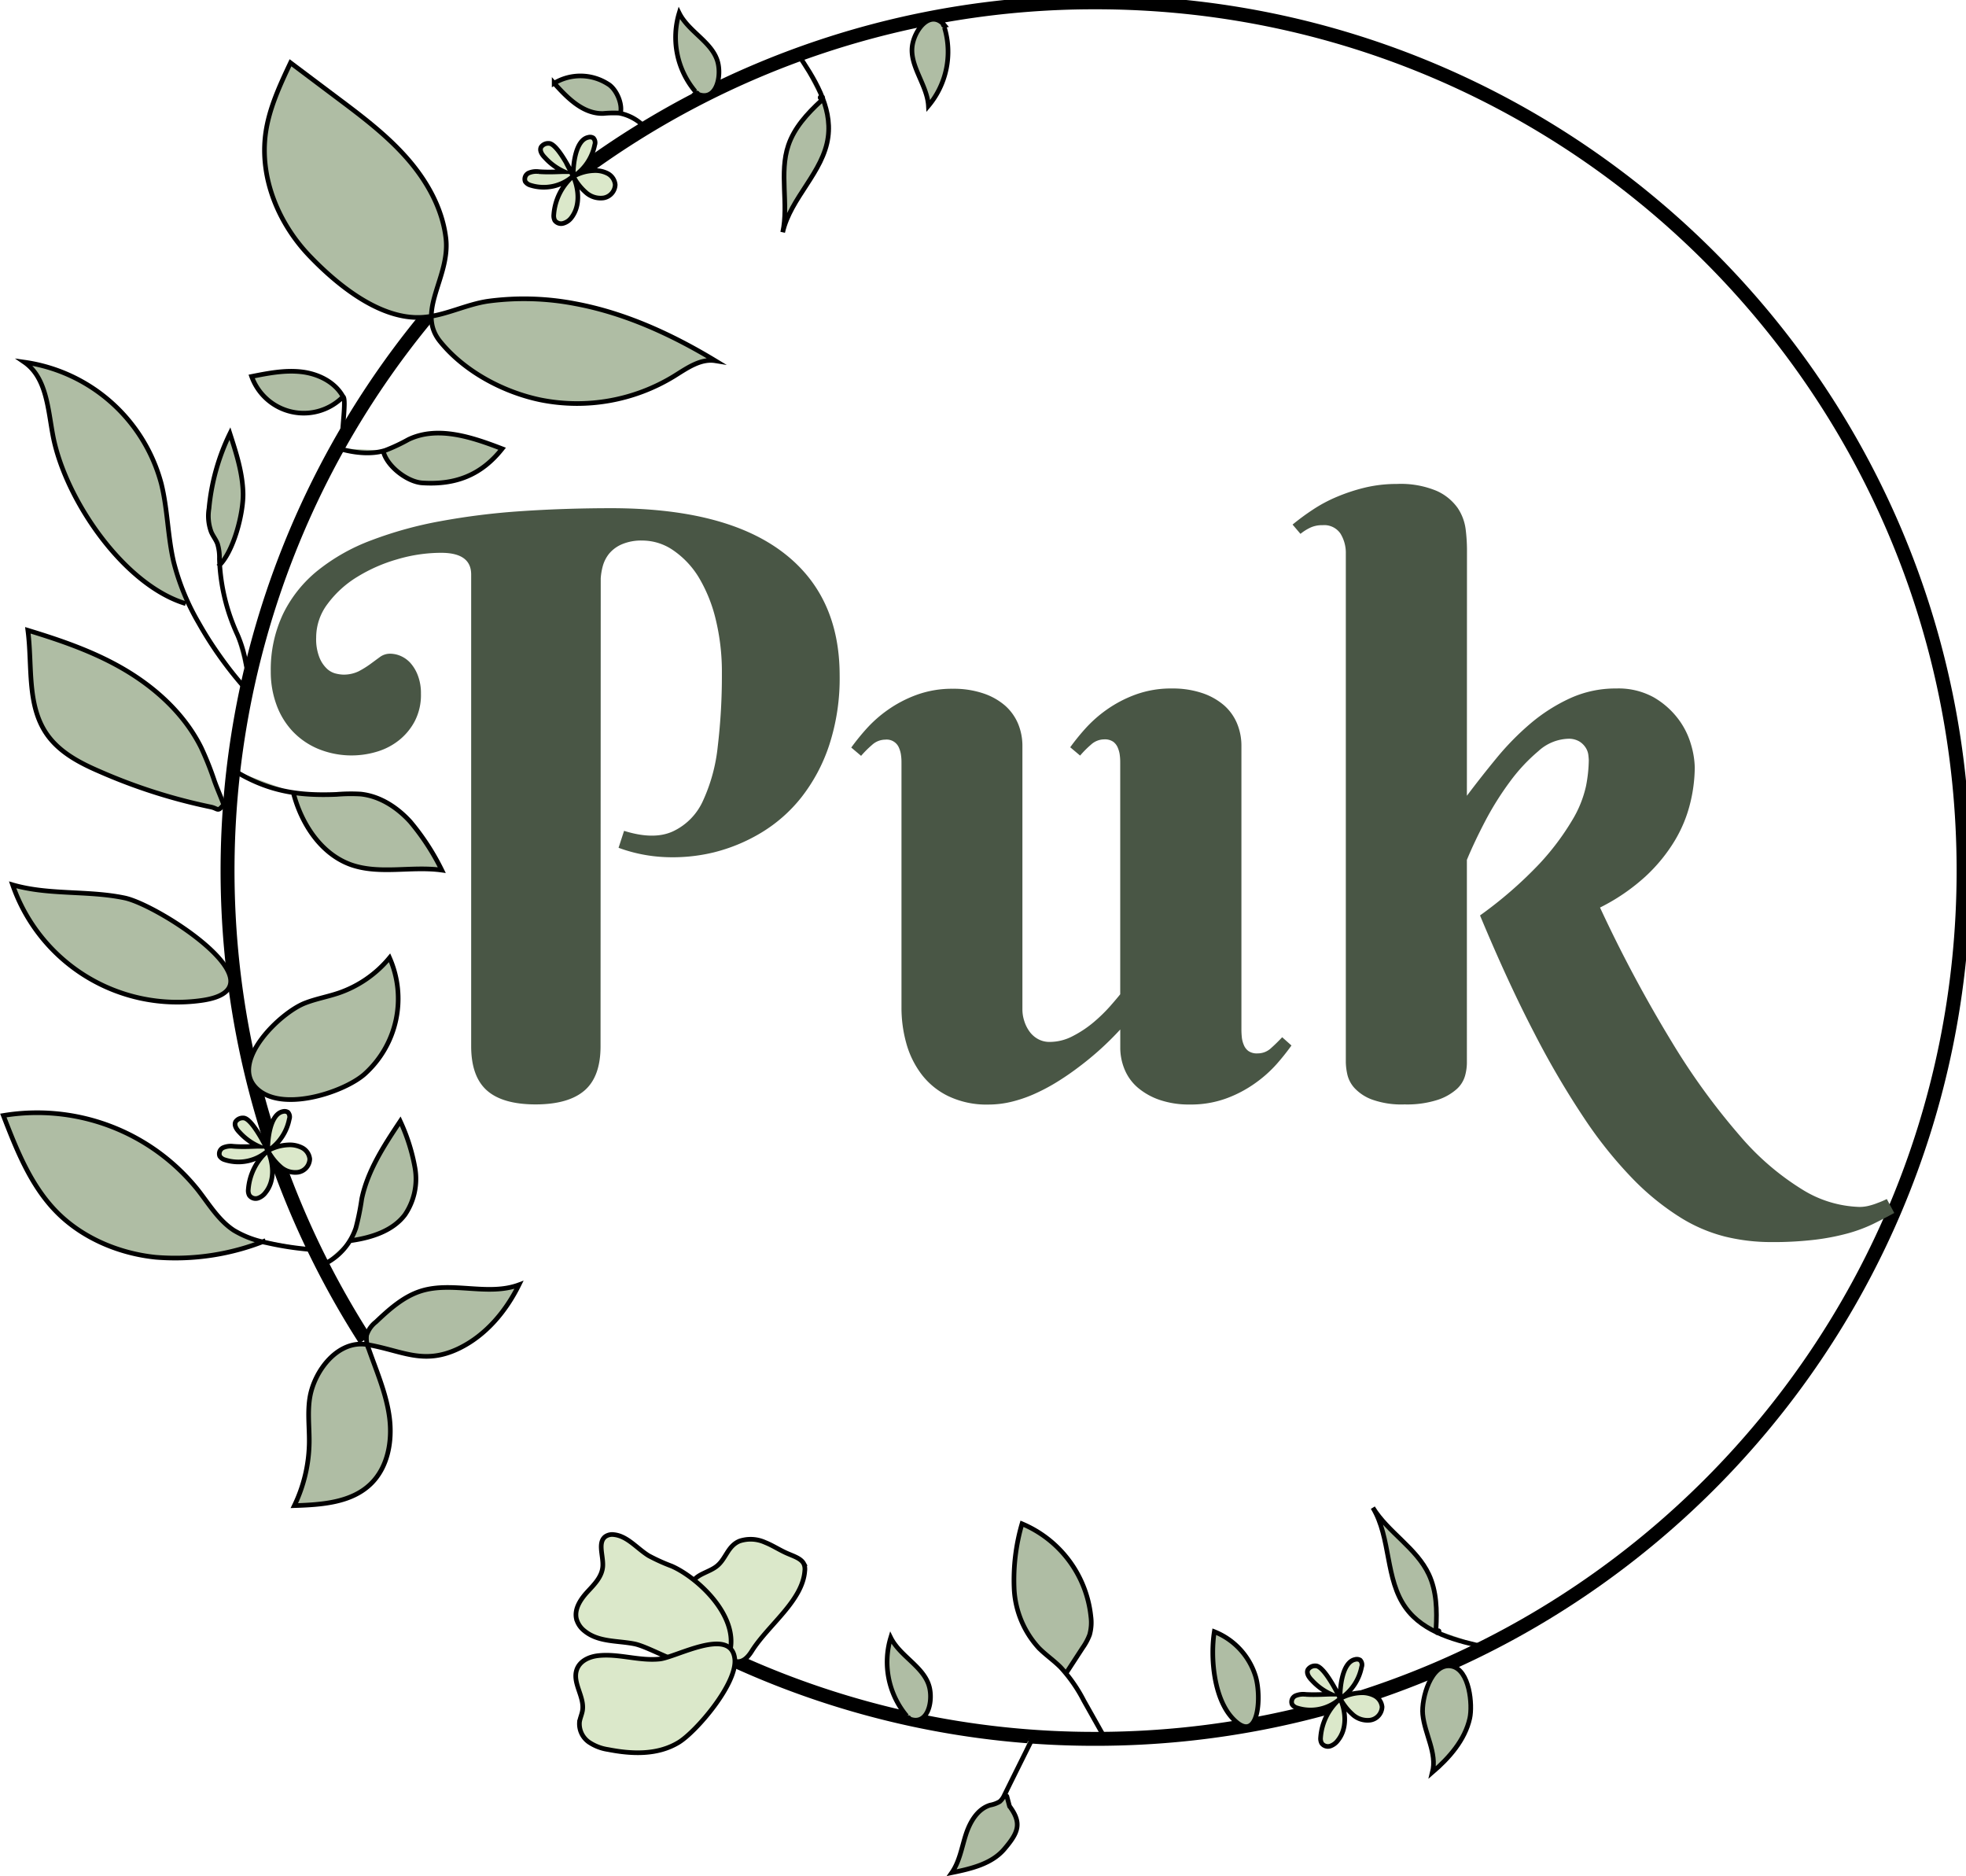 <svg id="Layer_1" data-name="Layer 1" xmlns="http://www.w3.org/2000/svg" width="423.52" height="404.06" viewBox="0 0 423.52 404.06"><defs><style>.cls-1{fill:none;stroke-width:3px;}.cls-1,.cls-3,.cls-4{stroke:#000;stroke-miterlimit:10;}.cls-2{fill:#495645;}.cls-3{fill:#afbda4;}.cls-4{fill:#dbe8ca;}</style></defs><path class="cls-1" d="M78.63,288.52A187.07,187.07,0,0,1,92.12,68.07"/><path class="cls-1" d="M123.93,37.8A186.21,186.21,0,0,1,236,.5c103.28,0,187,83.72,187,187s-83.72,187-187,187a186.27,186.27,0,0,1-77.85-16.93"/><path class="cls-2" d="M129.37,225.34q0,6.54-3.45,9.52t-10.49,3q-7.14,0-10.53-3t-3.4-9.52V123.73c0-3.12-2.16-4.67-6.46-4.67a33.43,33.43,0,0,0-9.47,1.4,34.45,34.45,0,0,0-8.67,3.82,22.48,22.48,0,0,0-6.33,5.78,12,12,0,0,0-2.46,7.26,10.74,10.74,0,0,0,.72,4.33,6.76,6.76,0,0,0,1.66,2.43,4.31,4.31,0,0,0,1.91,1,7.68,7.68,0,0,0,1.4.21,7.37,7.37,0,0,0,3.48-.72,20,20,0,0,0,2.47-1.53l2.08-1.53a3.69,3.69,0,0,1,2.25-.72,5.8,5.8,0,0,1,2.17.46,6.18,6.18,0,0,1,2.12,1.49A8.58,8.58,0,0,1,90,145.44a10.68,10.68,0,0,1,.68,4,12.22,12.22,0,0,1-1.32,5.86,12.93,12.93,0,0,1-3.4,4.12,14,14,0,0,1-4.76,2.47,18.93,18.93,0,0,1-12.65-.6A16.13,16.13,0,0,1,63,157.46a16.52,16.52,0,0,1-3.48-5.78,20.55,20.55,0,0,1-1.19-7.05A28,28,0,0,1,61,132.18a27.45,27.45,0,0,1,7.44-9.3,41.78,41.78,0,0,1,11.51-6.5,84.21,84.21,0,0,1,14.87-4.12,151.36,151.36,0,0,1,17.46-2.17q9.3-.63,19.32-.64,24.3,0,36.79,9.31t12.49,26.72a46.19,46.19,0,0,1-2.25,15,37,37,0,0,1-6,11.25,32.18,32.18,0,0,1-8.71,7.65,37.07,37.07,0,0,1-10.2,4.21,37.51,37.51,0,0,1-10.57,1,33,33,0,0,1-9.9-2l1.19-3.65q6.38,2,10.49.13a13.25,13.25,0,0,0,6.46-6.5,37.13,37.13,0,0,0,3.23-11.81,128.33,128.33,0,0,0,.89-15.72,47.73,47.73,0,0,0-1.36-11.77,32.11,32.11,0,0,0-3.7-9.05A19.1,19.1,0,0,0,145,118.5a11.7,11.7,0,0,0-6.59-2.08,10.62,10.62,0,0,0-4.46.81,7.35,7.35,0,0,0-2.72,2,7.43,7.43,0,0,0-1.36,2.63,13.57,13.57,0,0,0-.46,2.68Z"/><path class="cls-2" d="M267.43,221.69a16.22,16.22,0,0,0,.08,1.65,5.67,5.67,0,0,0,.43,1.7,3,3,0,0,0,1,1.32,3.19,3.19,0,0,0,2,.51,4.18,4.18,0,0,0,2.89-1.15c.85-.76,1.64-1.54,2.38-2.33l2,1.78a50.44,50.44,0,0,1-3.19,4,27.23,27.23,0,0,1-4.63,4.12,26.22,26.22,0,0,1-6.2,3.27,22.18,22.18,0,0,1-7.9,1.32,19.5,19.5,0,0,1-6.5-1,14.52,14.52,0,0,1-4.68-2.63,10.37,10.37,0,0,1-2.84-3.91,12.27,12.27,0,0,1-.94-4.8v-3.82a65,65,0,0,1-8.92,8.07q-2,1.53-4.33,3a41.34,41.34,0,0,1-4.76,2.59,28.7,28.7,0,0,1-5.1,1.83,21.09,21.09,0,0,1-5.26.68,19.09,19.09,0,0,1-8.71-1.83,16,16,0,0,1-5.82-4.8,19.8,19.8,0,0,1-3.23-6.71,28.25,28.25,0,0,1-1-7.47v-52.6c0-.51,0-1.06-.08-1.65a5.74,5.74,0,0,0-.43-1.7,2.86,2.86,0,0,0-3-1.83,4.25,4.25,0,0,0-2.85,1.15,21.53,21.53,0,0,0-2.34,2.34l-2.12-1.79a48.23,48.23,0,0,1,3.19-3.95,27.28,27.28,0,0,1,4.63-4.12,26.66,26.66,0,0,1,6.24-3.27,22.27,22.27,0,0,1,7.86-1.32,19.91,19.91,0,0,1,6.54,1,13.9,13.9,0,0,1,4.68,2.63,10.8,10.8,0,0,1,2.8,3.91,12.44,12.44,0,0,1,.93,4.8v56.75a8,8,0,0,0,.39,2.43,7.85,7.85,0,0,0,1.1,2.25,5.58,5.58,0,0,0,1.83,1.65,5.1,5.1,0,0,0,2.63.64,10.67,10.67,0,0,0,4.93-1.27,23.76,23.76,0,0,0,4.5-3,34.19,34.19,0,0,0,3.53-3.44q1.48-1.69,2.16-2.55V164.42c0-.51,0-1.06-.08-1.65a5.74,5.74,0,0,0-.43-1.7,3,3,0,0,0-1-1.32,3.19,3.19,0,0,0-1.95-.51,4.25,4.25,0,0,0-2.85,1.15,21.41,21.41,0,0,0-2.33,2.34l-2.13-1.79a48.23,48.23,0,0,1,3.19-3.95,27.67,27.67,0,0,1,4.63-4.12,26.66,26.66,0,0,1,6.24-3.27,22.27,22.27,0,0,1,7.86-1.32,20,20,0,0,1,6.55,1,14,14,0,0,1,4.67,2.63,10.68,10.68,0,0,1,2.8,3.91,12.45,12.45,0,0,1,.94,4.8Z"/><path class="cls-2" d="M316,171.39q3-4,6.38-8.11a58.44,58.44,0,0,1,7.3-7.44,37.18,37.18,0,0,1,8.5-5.43,23.51,23.51,0,0,1,10-2.13,15.71,15.71,0,0,1,8.08,1.91,17.72,17.72,0,0,1,5.22,4.59,16.79,16.79,0,0,1,2.8,5.57,18.67,18.67,0,0,1,.81,4.92,33.09,33.09,0,0,1-1,7.78,29,29,0,0,1-3.31,8,35.44,35.44,0,0,1-6.24,7.65,42.79,42.79,0,0,1-9.86,6.76,291.89,291.89,0,0,0,15.55,29.09,145.08,145.08,0,0,0,14.57,20.05,56.89,56.89,0,0,0,13.47,11.6,24.68,24.68,0,0,0,12.32,3.74,8.3,8.3,0,0,0,2-.25,13.71,13.71,0,0,0,1.87-.6,18.77,18.77,0,0,0,2-.85l1.61,3q-2.3,1.26-4.67,2.42a32.66,32.66,0,0,1-5.44,2A50,50,0,0,1,391,267a76.48,76.48,0,0,1-9.52.51,41.75,41.75,0,0,1-9.89-1.19,33.79,33.79,0,0,1-9.82-4.25,55.14,55.14,0,0,1-10-8.15A91.21,91.21,0,0,1,341.38,241a186.33,186.33,0,0,1-10.91-18.6q-5.61-10.78-11.64-25.24A88.86,88.86,0,0,0,331.66,186a55.14,55.14,0,0,0,7-9.3,24.26,24.26,0,0,0,3-7.39,31,31,0,0,0,.6-5.53q0-.33-.09-1.14a3.8,3.8,0,0,0-.55-1.57,4.3,4.3,0,0,0-1.36-1.36,4.46,4.46,0,0,0-2.51-.6,10,10,0,0,0-6.37,2.68,37.75,37.75,0,0,0-6.16,6.63,64.7,64.7,0,0,0-5.31,8.49q-2.37,4.55-3.91,8.28V229a10.86,10.86,0,0,1-.38,2.64,6.13,6.13,0,0,1-1.78,2.89,11.63,11.63,0,0,1-4.08,2.33,21.5,21.5,0,0,1-7.18,1,18.8,18.8,0,0,1-7.05-1.06,9.8,9.8,0,0,1-3.78-2.51,6.52,6.52,0,0,1-1.53-3,13.44,13.44,0,0,1-.3-2.47V119.23a7.88,7.88,0,0,0-1.15-4.3,4.21,4.21,0,0,0-3.86-1.82,6,6,0,0,0-2.51.47,10.2,10.2,0,0,0-2.25,1.4l-1.7-2a50.68,50.68,0,0,1,4.33-3.19A31.17,31.17,0,0,1,288,107,39.55,39.55,0,0,1,294.1,105a29.46,29.46,0,0,1,6.8-.77,20.06,20.06,0,0,1,8.58,1.49,11.11,11.11,0,0,1,4.51,3.65,10.61,10.61,0,0,1,1.74,4.59,37.3,37.3,0,0,1,.29,4.29Z"/><path class="cls-3" d="M96.05,51.26c-.78-6.48-4.16-12.43-8.49-17.32S78,25.09,72.75,21.16L62.58,13.52c-2.29,4.86-4.6,9.81-5.35,15.13C55.88,38.3,60,48.2,66.78,55.22,72.68,61.36,81.91,68.93,91,68.34c4.78-.3,9.4-2.8,14.21-3.48a58.27,58.27,0,0,1,18.77.56c10.71,2,20.79,6.64,30.12,12.28-3.21-.52-6.16,1.63-8.92,3.34a40,40,0,0,1-28.62,5.11C108.51,84.51,100,80,94.78,73.51S97.06,59.7,96.05,51.26Z"/><path class="cls-3" d="M53,148.44A81.65,81.65,0,0,1,42.8,134.16a50.89,50.89,0,0,1-5.38-13.1c-1.3-5.55-1.3-11.35-2.67-16.88A35.69,35.69,0,0,0,5.24,78c4.82,3.32,5.08,10.14,6.18,15.89C14.05,107.6,26.68,126,40,130"/><path class="cls-3" d="M50.52,166c7.19,4.38,13.6,5.44,22,5.09a36.91,36.91,0,0,1,5.15-.07c4.15.42,7.88,2.85,10.69,5.93a51.16,51.16,0,0,1,6.81,10.45c-6.49-.91-13.37,1-19.55-1.16-6.52-2.33-10.74-8.88-12.45-15.58"/><path class="cls-3" d="M26.85,193.39c-7.94-1.66-16.34-.56-24.13-2.82a37.54,37.54,0,0,0,40.7,24.9C61.94,212.87,34.27,194.94,26.85,193.39Z"/><path class="cls-3" d="M65.8,216c2.31-.89,4.78-1.33,7.12-2.12a24.53,24.53,0,0,0,11-7.6,21.82,21.82,0,0,1-5.46,25.12c-4.64,4-18.35,8.41-23.5,2.67S60.47,218,65.8,216Z"/><path class="cls-3" d="M68,269.18a66.77,66.77,0,0,1-10.63-1.55,21.24,21.24,0,0,1-7-2.65c-3.28-2.15-5.35-5.65-7.76-8.73a44.39,44.39,0,0,0-41.89-16c2.86,7.39,5.86,15,11.39,20.67s13.48,9.05,21.47,9.86a52.13,52.13,0,0,0,23.63-3.59"/><path class="cls-3" d="M53.35,146.33c.28-1.22-.13-2.09-.35-3.33a26.77,26.77,0,0,0-1.86-6.33,42.34,42.34,0,0,1-3.87-16.3,9.85,9.85,0,0,0-.42-3.25c-.34-.92-1-1.7-1.36-2.59a9.87,9.87,0,0,1-.47-5,46.64,46.64,0,0,1,4.51-16.15c1.35,4.17,2.72,8.41,2.83,12.8S50.27,119.07,47,122"/><path class="cls-3" d="M69.59,272.38a13.44,13.44,0,0,0,7.07-7.91,55,55,0,0,0,1.27-6.28c1.29-6.12,4.82-11.5,8.29-16.71a40.54,40.54,0,0,1,3.18,10.07,13.73,13.73,0,0,1-2.18,10.09c-2.63,3.47-7.16,4.9-11.47,5.53-.32-.28.09.11-.23-.17"/><path class="cls-3" d="M47.83,173.72h.52c-.66-1.85-1.51-3.71-2.17-5.57A67.14,67.14,0,0,0,43.33,161c-3.45-6.93-9.33-12.44-15.95-16.45S13.4,138,6,135.75c1,7.62-.29,16.08,4.1,22.39,2.68,3.85,7,6.14,11.33,8a119.72,119.72,0,0,0,24.08,7.68C46.87,174.14,46.9,174.79,47.83,173.72Z"/><path class="cls-3" d="M72.87,96.55C76,97.5,79.85,98,83,97a38.39,38.39,0,0,0,5-2.35c6.29-3,13.68-.5,20.17,2-4.48,5.66-10,7.81-17.16,7.36-3.32-.2-7.86-3.74-8.48-7"/><path class="cls-3" d="M73.88,85.4c-1.74-3.15-5.36-4.91-8.95-5.32s-7.18.3-10.72,1a11.92,11.92,0,0,0,19.71,4.35c.79.66-.5,8.29-.06,9.23"/><path class="cls-4" d="M149.07,342.71a3.53,3.53,0,0,1,.25-2.1c.84-1.56,3.39-2,5-3.23,2.09-1.58,2.38-4.4,5-5.48a7.52,7.52,0,0,1,5.49.29c1.69.67,3.14,1.66,4.81,2.38,1.33.58,2.91,1.07,3.5,2.15a2.76,2.76,0,0,1,.25,1.57c-.45,6.49-7.92,11.71-11.43,17.33-2.52,4-4.88,2.09-7.68-1.25A21.75,21.75,0,0,1,149.07,342.71Z"/><path class="cls-4" d="M144.73,337.31a40.08,40.08,0,0,1-5-2.26c-2.5-1.55-4.58-4.22-7.44-4.53a2.63,2.63,0,0,0-1.89.42c-1.69,1.3-.4,4.15-.55,6.4s-1.83,3.9-3.28,5.47-2.89,3.67-2.4,5.83a4.85,4.85,0,0,0,1.7,2.58c3,2.49,7.09,2.09,10.78,2.82,5,1,18.54,10.61,20.62,1.49C159,347.85,150.3,339.79,144.73,337.31Z"/><path class="cls-4" d="M142.12,357.31c-4.4.46-8.82-1.21-13.23-.73-1.93.21-4.09,1.12-4.7,3.19-.83,2.82,1.76,5.71,1.29,8.63-.14.86-.54,1.66-.65,2.53a4.81,4.81,0,0,0,2,4.25A10,10,0,0,0,131,376.8c5.1,1,10.62,1.24,15.18-1.52,3.75-2.26,12.76-12.73,12.1-18.06C157.43,350.24,145.65,356.94,142.12,357.31Z"/><path class="cls-3" d="M238,374.31l-4.5-8a32.44,32.44,0,0,0-5-7.2c-1.48-1.49-3.23-2.68-4.71-4.17a20.28,20.28,0,0,1-5.32-12.76,43.21,43.21,0,0,1,1.69-14A24.41,24.41,0,0,1,235,348.18a9.8,9.8,0,0,1-.27,3.89,12.26,12.26,0,0,1-1.5,2.81l-3.45,5.3"/><path class="cls-3" d="M221.64,374.43l.52.52c-2,4-3.82,7.68-5.79,11.66a3.92,3.92,0,0,1-1,1.4,6.29,6.29,0,0,1-2.06.76c-2.77.84-4.39,3.69-5.27,6.45s-1.34,5.72-3,8.1c4.13-.84,8.58-1.87,11.31-5.08,3-3.53,3.88-5.52,1.12-9.24.13.51-.69-2.6-.56-2.09"/><path class="cls-3" d="M320.31,354.8c-6.48-1.38-13.57-3.13-17.46-8.49-4.49-6.18-3.17-15.06-7.11-21.6,3.3,5.35,9.41,8.69,12.07,14.39,1.68,3.61,1.77,7.74,1.54,11.72,0,.32,0,.74.31.86s.51-.54.18-.47"/><path class="cls-3" d="M306.49,369.24c.42,4.24,3.13,8.33,2.08,12.46,3.64-3.12,7-6.94,8.05-11.61.64-2.85,0-10.47-3.92-11.25C308.28,358,306.15,365.9,306.49,369.24Z"/><path class="cls-3" d="M195.34,369.59a18.12,18.12,0,0,1-3.46-16.89c2.08,4.18,7.5,6.4,8.41,11,.68,3.42-.77,8.31-4.77,6.31.48-.33.24.56.73.23"/><path class="cls-3" d="M261.59,351.42a15.1,15.1,0,0,1,8.91,9.69c1.33,4.55.58,15-5.05,8.89C261.45,365.64,260.72,356.92,261.59,351.42Z"/><path class="cls-3" d="M66.79,300.75c-.59,3.26-.13,6.6-.17,9.91a32.26,32.26,0,0,1-3.21,13.61c5.82-.19,12.23-.6,16.43-4.65,3.71-3.57,4.72-9.21,4.06-14.32s-2.76-9.89-4.46-14.75a5.62,5.62,0,0,1-.46-3,5.84,5.84,0,0,1,2-2.84c2.87-2.72,5.91-5.45,9.67-6.65,6.78-2.15,14.48,1.13,21.15-1.35-2.81,5.71-7.13,10.86-12.85,13.66-7.72,3.76-12.35.49-19.84-.78C72.83,288.54,67.82,295.1,66.79,300.75Z"/><path class="cls-4" d="M118.21,30.88a1.85,1.85,0,0,0-1.65.8c-.39.78.23,1.67.85,2.29a12.55,12.55,0,0,0,4.11,3c-1,0-3.21.17-5.45,0a4.12,4.12,0,0,0-2.18.29,1.45,1.45,0,0,0-.74,1.84,2,2,0,0,0,1.06.77,9.54,9.54,0,0,0,9.31-2,12.18,12.18,0,0,0-4.22,8.34,2.29,2.29,0,0,0,.21,1.27,1.68,1.68,0,0,0,1.86.61A3.27,3.27,0,0,0,123,47c2-2.48,1.77-6.09.51-9a12,12,0,0,0,2.63,3.38A4.75,4.75,0,0,0,130,42.63a3,3,0,0,0,2.53-2.84,3.05,3.05,0,0,0-1.63-2.42,5.77,5.77,0,0,0-3-.62,9.65,9.65,0,0,0-4.19,1.14s0,0,0,0a10.56,10.56,0,0,0,4.4-6.66,1.47,1.47,0,0,0-.3-1.51,1.31,1.31,0,0,0-1.08-.14c-2.75.55-3.31,5.95-3.24,8.45C124.52,40,120.39,30.8,118.21,30.88Z"/><path class="cls-4" d="M52.41,240.78a1.86,1.86,0,0,0-1.65.8c-.4.78.22,1.68.84,2.3a12.62,12.62,0,0,0,4.11,3c-1,0-3.21.18-5.45,0a4.24,4.24,0,0,0-2.18.29,1.45,1.45,0,0,0-.74,1.84,1.91,1.91,0,0,0,1.06.77,9.54,9.54,0,0,0,9.31-1.95,12.24,12.24,0,0,0-4.22,8.35,2.17,2.17,0,0,0,.22,1.26,1.66,1.66,0,0,0,1.85.62,3.41,3.41,0,0,0,1.65-1.23c2-2.49,1.76-6.1.5-9a12.18,12.18,0,0,0,2.63,3.38,4.76,4.76,0,0,0,3.85,1.26,3,3,0,0,0,2.54-2.85,3.08,3.08,0,0,0-1.63-2.41,5.84,5.84,0,0,0-3-.63,9.94,9.94,0,0,0-4.19,1.14s0,0,0,0a10.54,10.54,0,0,0,4.4-6.67,1.47,1.47,0,0,0-.29-1.5,1.37,1.37,0,0,0-1.09-.15c-2.75.55-3.31,6-3.24,8.45C58.71,249.9,54.58,240.7,52.41,240.78Z"/><path class="cls-4" d="M283.41,358.78a1.86,1.86,0,0,0-1.65.8c-.4.78.22,1.68.84,2.3a12.62,12.62,0,0,0,4.11,3c-1,0-3.21.18-5.45.05a4.24,4.24,0,0,0-2.18.29,1.45,1.45,0,0,0-.74,1.84,1.91,1.91,0,0,0,1.06.77,9.54,9.54,0,0,0,9.31-2,12.24,12.24,0,0,0-4.22,8.35,2.17,2.17,0,0,0,.22,1.26,1.66,1.66,0,0,0,1.85.62,3.41,3.41,0,0,0,1.65-1.23c2-2.49,1.76-6.1.5-9a12.18,12.18,0,0,0,2.63,3.38,4.76,4.76,0,0,0,3.85,1.26,3,3,0,0,0,2.54-2.85,3.08,3.08,0,0,0-1.63-2.41,5.84,5.84,0,0,0-3-.63,9.94,9.94,0,0,0-4.19,1.14s0,0,0,0a10.54,10.54,0,0,0,4.4-6.67,1.47,1.47,0,0,0-.29-1.5,1.37,1.37,0,0,0-1.09-.15c-2.75.55-3.31,5.95-3.24,8.45C289.71,367.9,285.58,358.7,283.41,358.78Z"/><path class="cls-3" d="M171.63,11.3c3.74,5.48,7.65,11.64,6.76,18.21-1,7.57-8.1,13.08-9.78,20.52,1.32-6.15-.8-12.78,1.22-18.74,1.27-3.77,4.07-6.82,7-9.53.24-.22.5-.54.37-.84s-.74,0-.46.21"/><path class="cls-3" d="M149.78,19.69A18.12,18.12,0,0,1,146.31,2.8c2.08,4.19,7.5,6.4,8.41,11,.68,3.42-.76,8.31-4.76,6.31.48-.33.24.56.72.23"/><path class="cls-3" d="M203.45,5.91A18.12,18.12,0,0,1,200,22.8c-.26-4.66-4.37-8.84-3.39-13.41.72-3.41,4-7.34,6.87-3.92-.58.11,0-.61-.58-.5"/><path class="cls-3" d="M138.82,27.31a10.15,10.15,0,0,0-5.46-2.95,23,23,0,0,0-3.42.08c-4.32.11-7.69-3.32-10.56-6.52a11,11,0,0,1,11.57.16c1.77,1,3.27,4.3,2.68,6.41"/></svg>